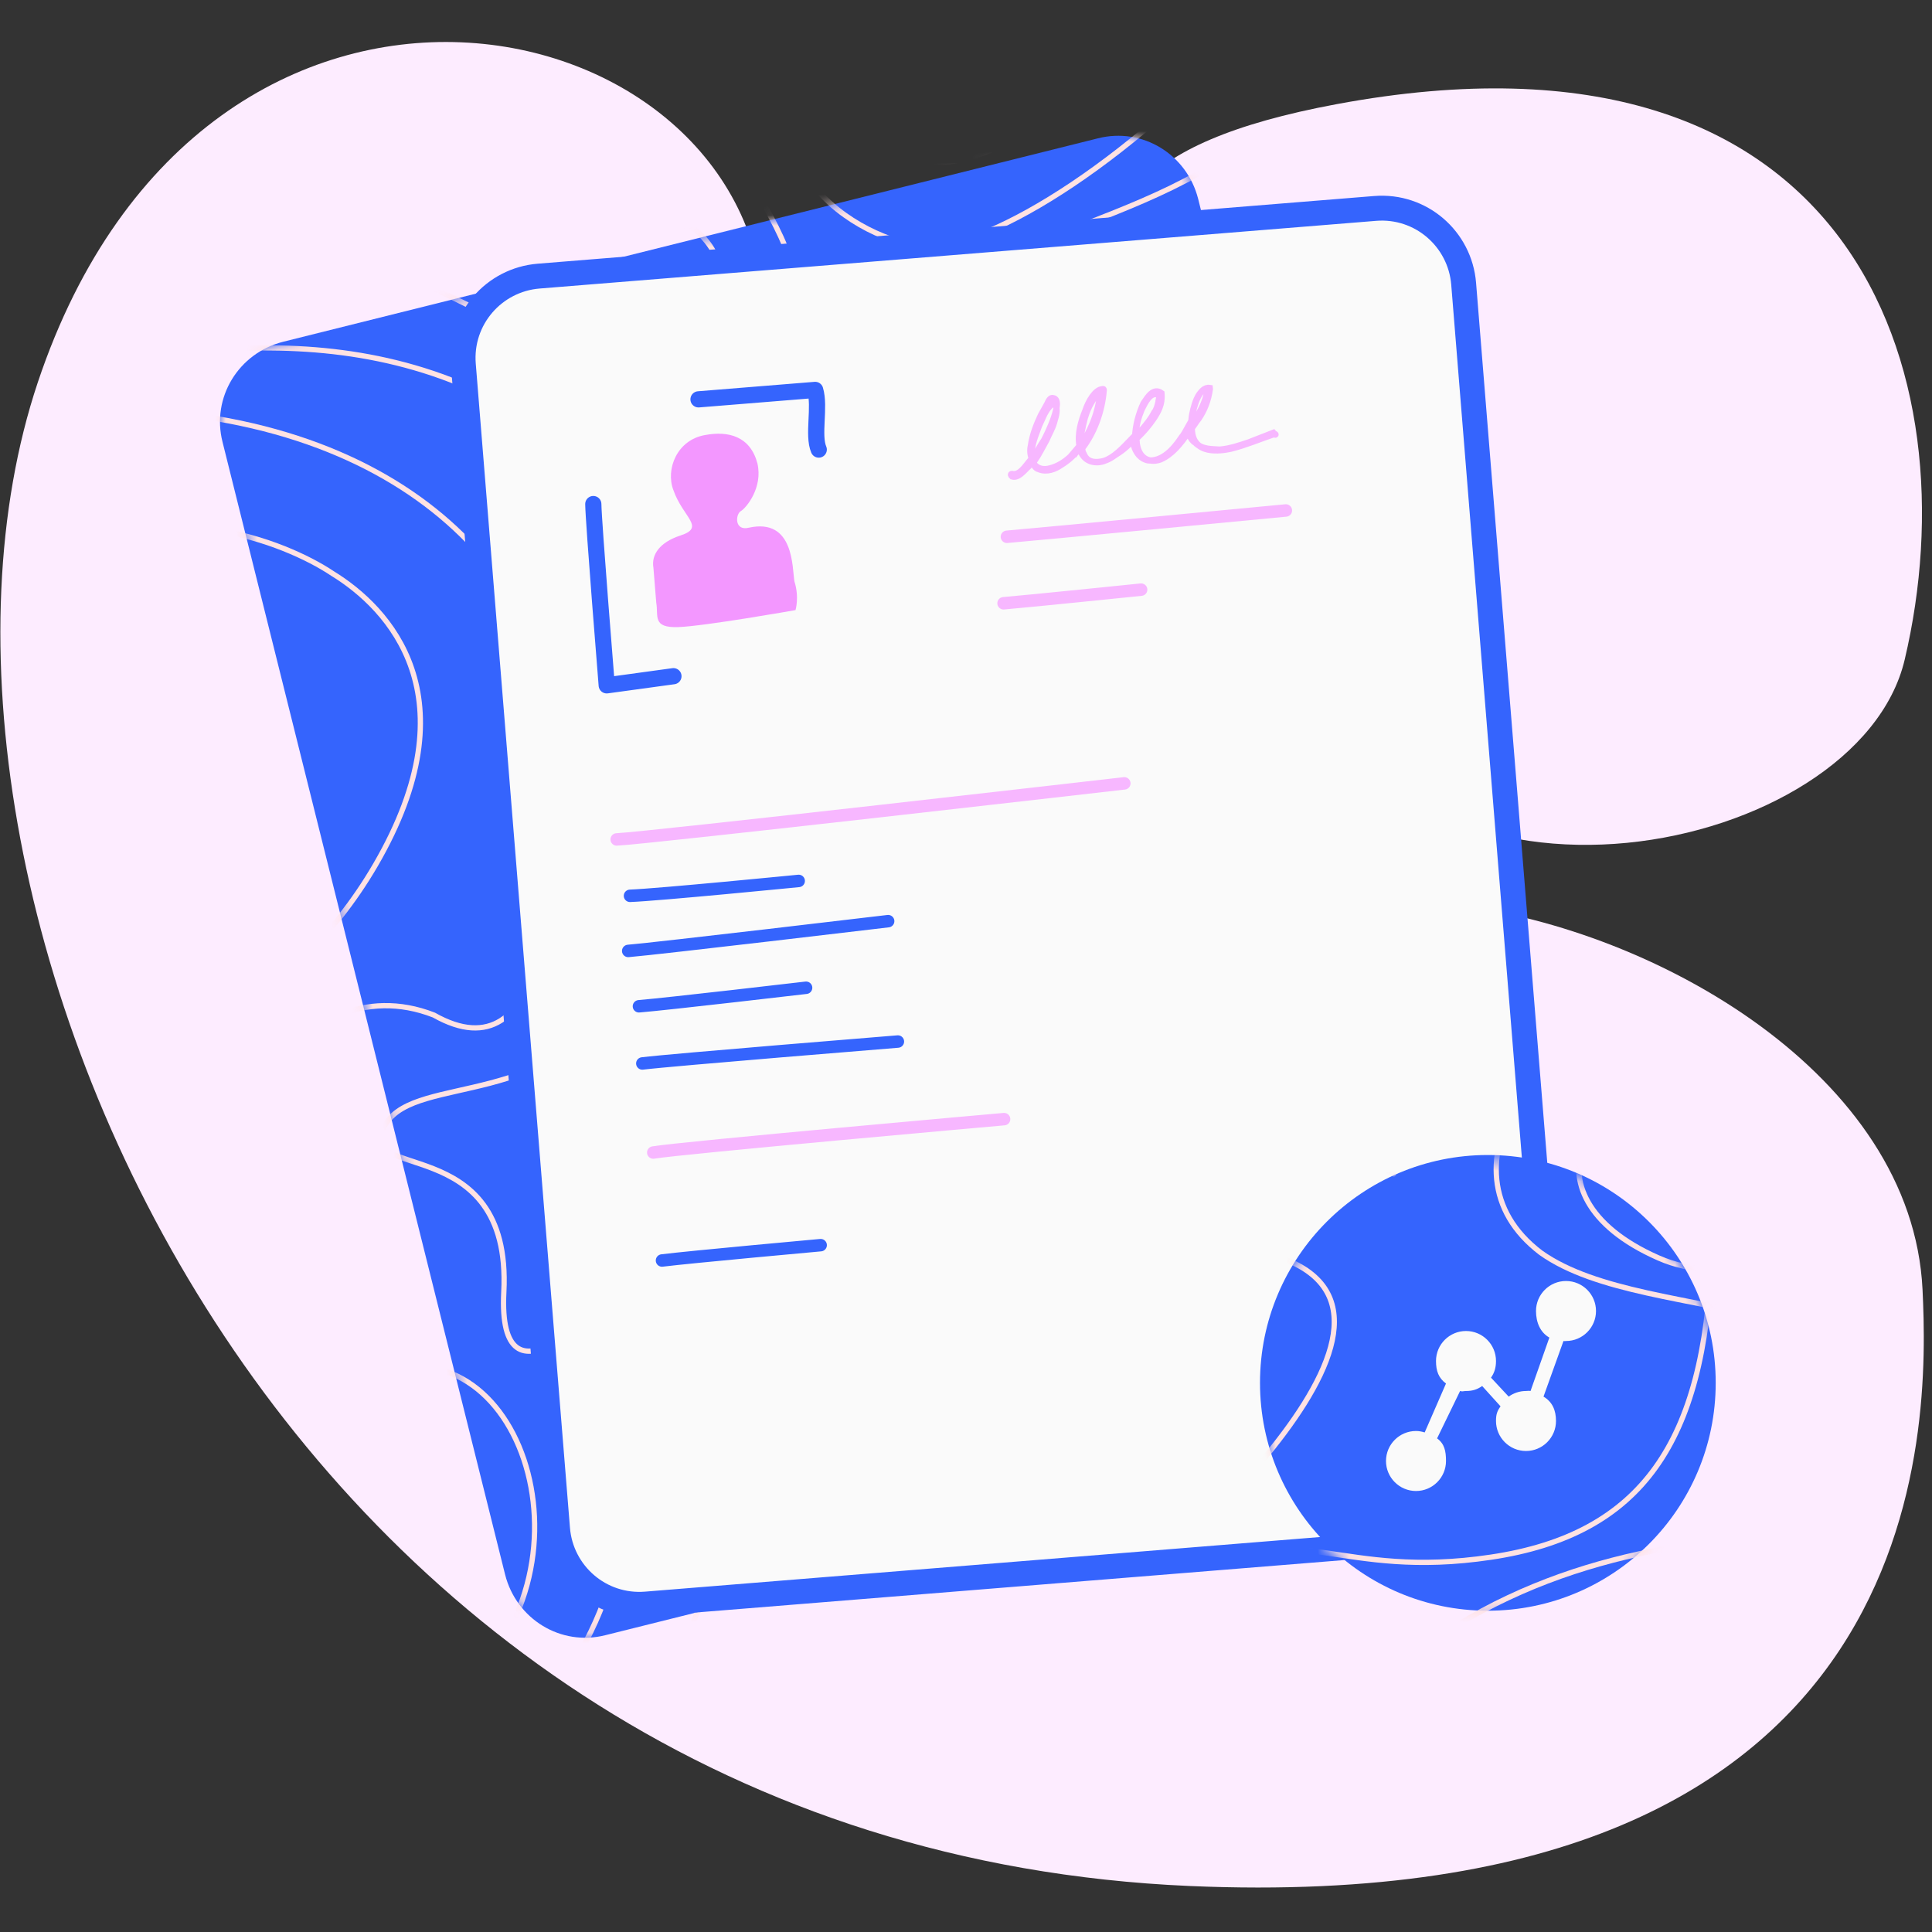 <svg width="184" height="184" viewBox="0 0 184 184" fill="none" xmlns="http://www.w3.org/2000/svg">
<rect x="0" y="0" width="184" height="184" fill="#333333" stroke="none"/>
<path d="M181.4 62.819C177 81.519 134.4 90.319 124.1 63.819C113.8 37.319 87.5 17.319 127.3 9.919C176.7 0.719 187.8 35.719 181.4 62.819Z" fill="#FDECFF"/>
<path d="M183.099 122.819C182.099 102.319 157.599 88.519 138.799 86.219C82.699 79.319 73.499 60.419 72.799 30.218C72.099 -0.081 19.599 -11.382 3.599 36.419C-12.401 84.219 25.699 175.819 113.299 179.619C184.699 182.719 183.699 135.519 183.099 122.819Z" fill="#FDECFF"/>
<path d="M135.257 136.358L57.65 155.734C53.411 156.809 49.182 154.205 48.107 149.966L21.193 42.092C20.119 37.853 22.722 33.624 26.961 32.55L104.569 13.173C108.808 12.099 113.037 14.702 114.111 18.942L141.026 126.815C142.1 131.054 139.496 135.283 135.257 136.358Z" fill="#3564FD"/>
<mask id="mask0_3656_3812" style="mask-type:alpha" maskUnits="userSpaceOnUse" x="20" y="12" width="122" height="144">
<path d="M135.257 136.358L57.65 155.734C53.411 156.809 49.182 154.205 48.107 149.966L21.193 42.092C20.119 37.853 22.722 33.624 26.961 32.55L104.569 13.173C108.808 12.099 113.037 14.702 114.111 18.942L141.026 126.815C142.1 131.054 139.496 135.283 135.257 136.358Z" fill="#3564FD"/>
</mask>
<g mask="url(#mask0_3656_3812)">
<mask id="mask1_3656_3812" style="mask-type:alpha" maskUnits="userSpaceOnUse" x="1" y="-35" width="253" height="253">
<rect x="13.763" y="-34.408" width="240" height="240" transform="rotate(2.934 13.763 -34.408)" fill="#C4C4C4"/>
</mask>
<g mask="url(#mask1_3656_3812)">
<path d="M133.599 44.829C125.84 39.925 121.141 43.69 118.068 45.034C114.995 46.379 111.525 45.7 110.13 43.626C108.734 41.552 110.385 38.633 114.06 35.316C117 32.663 126.492 17.429 137.861 10.502C153.277 2.781 146.642 -6.116 157.886 -8.999C196.949 -19.012 176.475 -39.587 167.307 -56.078" stroke="#FFE2E2" stroke-width="0.5" stroke-linecap="round"/>
<path d="M61.114 -45.656C61.152 -43.754 62.812 -40.355 67.968 -39.992C75.605 -39.453 77.422 -36.907 77.988 -35.14C78.801 -31.974 75.469 -28.626 69.491 -24.859C61.358 -19.733 62.141 -8.797 63.361 -4.048C64.58 0.701 65.945 12.828 59.772 17.459C51.566 23.616 34.023 4.68 24.163 15.466C17.051 23.246 3.221 29.336 -4.605 25.731" stroke="#FFE2E2" stroke-width="0.5" stroke-linecap="round"/>
<path d="M-0.041 210.206C-13.549 190.489 18.408 172.601 37.844 164.585C57.28 156.569 52.618 130.296 39.61 130.13C26.601 129.964 38.879 115.073 27.497 112.487C18.391 110.419 28.072 91.489 41.324 96.674C52.028 102.73 53.239 84.969 53.116 71.745C52.961 55.216 38.275 38.943 9.236 38.956" stroke="#FFE2E2" stroke-width="0.5" stroke-linecap="round"/>
<path d="M59.979 94.126C52.374 105.752 39.834 102.305 36.792 106.956C32.99 112.769 48.787 107.37 47.983 123.05C47.369 135.034 57.155 124.891 60.646 120.194C71.4 105.725 47.829 106.52 77.136 91.5C87.016 86.437 94.177 81.359 97.557 74.023C100.937 66.686 109.553 45.099 123.676 52.832C137.799 60.565 105.56 83.945 102.41 86.788C99.261 89.63 97.038 94.28 96.803 98.516C96.274 102.327 92.158 110.995 79.928 115.174C64.641 120.399 59.584 129.706 59.648 139.668C59.815 165.711 36.308 175.02 22.646 177.825C8.985 180.629 0.625 197.223 10.702 205.75" stroke="#FFE2E2" stroke-width="0.5" stroke-linecap="round"/>
<path d="M161.171 219.97C166.078 224.886 178.416 186.308 196.836 212.285C216.753 240.374 232.103 203.578 200.143 186.18C184.309 177.56 184.126 195.912 175.452 164.144C172.527 153.434 169.03 145.382 162.545 140.566C156.06 135.75 136.704 122.88 147.175 110.649C157.646 98.417 173.9 134.774 176.035 138.44C178.169 142.107 182.263 145.238 186.36 146.339C189.981 147.64 197.618 153.449 199.194 166.277C201.164 182.312 209.234 189.174 218.996 191.159C244.517 196.349 248.796 221.268 248.732 235.214C248.668 249.16 263.189 260.753 273.606 252.644" stroke="#FFE2E2" stroke-width="0.5" stroke-linecap="round"/>
<path d="M199.553 -55.927C197.902 -53.008 192.865 -46.557 189.823 -41.907C186.021 -36.094 183.217 -30.23 187.557 -27.003C191.898 -23.777 198.248 -30.461 200.527 -35.851C202.806 -41.242 207.389 -52.522 216.71 -58.553C226.031 -64.584 233.752 -68.694 237.132 -76.031C240.512 -83.367 249.128 -104.954 263.25 -97.221C277.373 -89.489 245.134 -66.108 241.985 -63.265C238.835 -60.423 236.612 -55.773 236.377 -51.537C235.848 -47.726 231.732 -39.058 219.502 -34.879C204.215 -29.654 199.158 -20.347 199.222 -10.385C199.389 15.658 175.882 24.967 162.221 27.771C148.559 30.576 137.12 44.509 147.197 53.036C157.299 61.063 181.946 58.822 181.306 71.305C181.039 76.519 174.303 80.96 162.267 81.344" stroke="#FFE2E2" stroke-width="0.5" stroke-linecap="round"/>
<path d="M133.599 44.829C138.938 48.107 147.017 56.531 137.684 72.575C129.369 86.868 114.979 92.272 109.542 94.162C103.58 96.527 93.095 104.434 98.852 117.145C106.048 133.035 115.83 137.541 103.885 145.941C91.939 154.34 81.462 155.949 74.872 164.981C65.718 177.529 90.394 187.777 87.369 175.134C85.307 166.517 88.803 155.793 96.779 157.592C111.132 160.831 96.703 178.616 91.198 188.347C85.692 198.078 90.597 209.844 102.53 211.457" stroke="#FFE2E2" stroke-width="0.5" stroke-linecap="round"/>
<path d="M162.267 81.344C149.707 82.202 134.996 85.954 122.769 99.847C112.987 110.961 119.137 121.856 123.435 125.915C126.227 130.063 129.684 140.754 120.094 142.265C105.848 144.51 114.96 154.519 109.058 162.227C102.319 173.23 94.425 199.627 116.755 217.193" stroke="#FFE2E2" stroke-width="0.5" stroke-linecap="round"/>
<path d="M43.581 208.937C56.539 210.102 52.083 199.359 54.31 194.968C62.364 184.366 58.69 207.208 65.207 207.041C71.724 206.875 71.135 198.834 67.601 189.641C64.067 180.448 57.178 178.092 51.663 188.024C47.962 194.687 30.995 210.294 18.793 204.162C5.127 197.293 13.712 186.079 22.532 189.834C27.316 191.872 35.781 189.946 38.639 188.157C52.68 179.364 51.602 174.917 59.353 166.723C69.873 155.602 71.558 118.111 92.106 126.031C109.541 132.751 93.696 145.54 77.33 156.095C64.386 164.443 61.76 176.615 72.107 179.859C87.382 184.647 86.75 202.838 73.517 210.972" stroke="#FFE2E2" stroke-width="0.5" stroke-linecap="round"/>
<path d="M1.518 121.174C3.516 121.276 17.907 114.003 11.851 124.702C5.796 135.402 11.033 140.677 18.625 139.068C24.31 138.857 27.388 143.923 19.112 149.106C8.767 155.585 15.937 171.974 0.841 163.69" stroke="#FFE2E2" stroke-width="0.5" stroke-linecap="round"/>
<path d="M122.545 218.761C124.135 212.701 126.744 200.456 124.216 191.476C121.055 180.251 107.623 156.595 121.935 150.16C135.002 144.284 136.479 175.551 135.575 180.883C134.672 186.216 132.902 209.446 138.38 215.297C144.389 221.631 167.554 217.293 174.016 194.028C177.076 183.01 174.014 176.47 159.274 159.293C140.849 137.822 119.747 100.193 152.115 93.841C184.482 87.489 193.558 60.977 213.777 82.482C225.646 95.106 216.838 130.201 250.73 123.427" stroke="#FFE2E2" stroke-width="0.5"/>
<path d="M59.979 94.126C69.171 71.066 77.131 83.79 85.868 77.429C96.789 69.477 88.53 45.023 103.151 33.256C117.773 21.488 121.166 23.665 124.571 15.829C125.689 13.55 130.146 3.671 133.405 -0.24C143.007 -11.764 169.601 -12.904 167.5 -30.535" stroke="#FFE2E2" stroke-width="0.5"/>
<path d="M3.799 115.742C5.105 116.31 8.557 116.687 11.917 113.655C16.116 109.865 19.484 112.54 18.203 117.982C16.923 123.424 19.062 130.543 25.374 134.371C31.686 138.199 43.822 135.853 41.185 148.235C38.411 161.26 21.724 156.75 19.893 163.164C17.805 174.609 -2.602 182.038 -7.788 175.764" stroke="#FFE2E2" stroke-width="0.5" stroke-linecap="round"/>
<path d="M65.355 30.384C60.922 33.42 54.689 31.273 48.479 25.447C42.141 22.118 42.449 18.334 50.14 21.266C57.831 24.198 64.115 19.807 66.492 22.104C68.869 24.401 69.787 27.349 65.355 30.384Z" stroke="#FFE2E2" stroke-width="0.5"/>
<path d="M77.106 56.167C78.829 58.341 80.591 66.932 73.575 67.787C69.334 67.57 67.85 57.779 67.956 55.698C68.058 53.71 68.517 50.446 69.524 49.24C70.531 48.034 73.097 48.669 72.522 50.651C71.948 52.633 75.091 53.624 77.106 56.167Z" stroke="#FFE2E2" stroke-width="0.5"/>
<path d="M-2.415 31.851C5.941 31.611 24.014 30.001 29.453 25.473C36.251 19.814 61.539 44.14 72.563 34.191C83.587 24.242 61.628 13.104 69.707 2.003C77.786 -9.098 65.929 -12.209 75.225 -17.741C84.52 -23.272 88.591 -24.566 84.558 -33.784" stroke="#FFE2E2" stroke-width="0.5"/>
<path d="M-2.697 37.343C5.195 36.413 24.616 29.129 42.923 36.177C69.926 46.572 59.889 66.585 67.673 70.989C75.458 75.393 87.75 70.015 82.82 58.748C73.204 41.233 85.502 30.417 93.522 25.753C105.391 18.851 124.443 18.326 130.665 -5.387C135.642 -24.357 125.073 -33.043 119.166 -35.014" stroke="#FFE2E2" stroke-width="0.5"/>
<path d="M-41.944 103.922C-43.596 106.841 -48.633 113.292 -51.675 117.943C-55.477 123.756 -58.281 129.62 -53.94 132.846C-49.6 136.072 -43.249 129.389 -40.971 123.998C-38.692 118.608 -34.108 107.328 -24.787 101.297C-15.467 95.266 -7.746 91.156 -4.366 83.819C-0.986 76.482 7.63 54.895 21.753 62.628C35.875 70.361 3.636 93.742 0.487 96.584C-2.663 99.427 -4.886 104.076 -5.121 108.313C-5.65 112.124 -9.765 120.791 -21.995 124.971C-37.283 130.195 -42.34 139.503 -42.276 149.465C-42.108 175.508 -65.616 184.817 -79.277 187.621C-92.938 190.426 -101.299 207.019 -91.222 215.546" stroke="#FFE2E2" stroke-width="0.5" stroke-linecap="round"/>
<path d="M0.606 221.253C-11.327 219.641 -16.231 207.874 -10.726 198.143C-5.22 188.412 9.209 170.627 -5.144 167.388C-13.121 165.589 -16.616 176.313 -14.555 184.93C-11.529 197.573 -36.205 187.325 -27.051 174.777C-20.462 165.745 -9.984 164.137 1.961 155.737C13.907 147.337 4.125 142.831 -3.072 126.942C-8.829 114.23 1.657 106.323 7.619 103.959C13.056 102.068 27.445 96.664 35.761 82.371C45.094 66.327 37.014 57.903 31.675 54.625C27.089 51.553 15.234 46.974 4.499 53.233" stroke="#FFE2E2" stroke-width="0.5" stroke-linecap="round"/>
<path d="M111.1 -33.926C117.31 -28.1 130.647 -10.895 120.845 0.618C108.592 15.01 94.124 23.781 88.132 23.474C82.099 23.165 68.043 14.934 80.219 2.041C92.394 -10.853 99.308 -28.522 89.129 -35.052" stroke="#FFE2E2" stroke-width="0.5"/>
<path d="M94.193 -36.008C99.98 -33.594 105.361 -22.136 101.193 -15.026C93.856 -2.512 79.615 5.005 87.07 14.445C90.929 19.332 111.661 5.217 114.776 -2.995C117.892 -11.207 121.071 -28.639 100.186 -36.292" stroke="#FFE2E2" stroke-width="0.5"/>
<path d="M185.707 -34.108C187.355 -27.181 186.957 -11.614 172.187 -4.761C153.725 3.805 130.077 25.623 136.786 31.474C143.496 37.325 154.813 11.871 167.899 10.539C180.984 9.207 196.693 -14.019 194.964 -29.127" stroke="#FFE2E2" stroke-width="0.5"/>
<path d="M1.669 20.545C4.78 15.197 13.919 4.251 25.585 3.246C40.169 1.991 38.862 -11.594 34.15 -17.342C29.438 -23.091 24.726 -28.84 32.127 -36.471" stroke="#FFE2E2" stroke-width="0.5"/>
</g>
</g>
<path d="M141.196 146.321L61.532 152.767C57.159 153.121 53.444 149.853 53.1 145.598L44.129 34.73C43.775 30.356 47.043 26.642 51.298 26.297L130.962 19.851C135.336 19.497 139.05 22.766 139.395 27.021L148.366 137.889C148.828 142.134 145.569 145.967 141.196 146.321Z" fill="#FAFAFA" stroke="#3564FD" stroke-width="2.372" stroke-miterlimit="10" stroke-linecap="round" stroke-linejoin="round"/>
<path d="M77.976 42.817C77.388 41.437 78.124 38.76 77.635 37.134L66.525 38.033" stroke="#3564FD" stroke-width="1.542" stroke-miterlimit="10" stroke-linecap="round" stroke-linejoin="round"/>
<path d="M56.505 48.005C56.521 49.669 57.783 65.271 57.783 65.271L64.137 64.4" stroke="#3564FD" stroke-width="1.542" stroke-miterlimit="10" stroke-linecap="round" stroke-linejoin="round"/>
<path d="M62.5 57.394C62.723 58.685 62.1 59.806 64.592 59.723C67.083 59.641 75.763 58.105 75.763 58.105C75.763 58.105 76.14 56.885 75.661 55.377C75.438 54.087 75.646 49.311 71.321 50.256C69.921 50.607 70.024 48.933 70.596 48.649C71.049 48.374 72.679 46.458 72.133 44.123C71.45 41.561 69.383 41.014 67.157 41.432C64.457 41.889 63.377 44.712 64.131 46.674C65.06 49.335 67.273 50.227 64.721 51.028C62.868 51.654 62.008 52.794 62.232 54.085" fill="#F397FF"/>
<path d="M95.897 51.122C98.025 50.95 122.463 48.616 122.463 48.616" stroke="#F7B7FF" stroke-width="1.186" stroke-miterlimit="10" stroke-linecap="round"/>
<path d="M95.577 57.454C97.704 57.282 108.678 56.156 108.678 56.156" stroke="#F7B7FF" stroke-width="1.186" stroke-miterlimit="10" stroke-linecap="round"/>
<path d="M121.397 41.326C120.007 41.795 118.627 42.383 117.228 42.734C116.292 42.929 113.593 43.385 113.51 40.894L113.5 40.775C113.718 40.52 113.925 40.146 114.143 39.891C114.676 39.134 115.072 38.15 115.223 37.067L115.213 36.949C114.249 36.789 113.683 38.619 113.533 39.702C113.443 40.066 113.462 40.303 113.491 40.657C113.382 40.785 113.283 41.031 113.175 41.159C112.433 42.289 111.564 43.311 110.529 43.752C109.721 44.055 108.52 43.915 108.268 42.27C108.258 42.151 108.239 41.915 108.229 41.797C108.229 41.797 108.229 41.797 108.338 41.669C108.891 41.148 109.434 40.51 109.859 39.88C110.284 39.251 110.699 38.504 110.623 37.558L110.613 37.44C109.856 36.906 109.332 37.781 108.907 38.411C108.501 39.276 108.124 40.496 108.102 41.688C107.558 42.327 107.006 42.847 106.325 43.259C105.763 43.662 105.309 43.937 104.6 43.994C104.127 44.032 103.527 43.962 103.233 43.272C103.096 43.045 103.086 42.927 103.067 42.69C104.144 41.294 104.936 39.327 105.119 37.171C105.109 37.052 105.109 37.052 104.991 37.062C104.282 37.119 103.659 38.24 103.371 39.097C102.975 40.08 102.598 41.301 102.812 42.473C102.486 42.856 102.268 43.112 101.942 43.495C101.39 44.016 100.709 44.428 100.01 44.603C99.428 44.769 98.591 44.718 98.278 43.792C98.703 43.162 99.01 42.543 99.435 41.913C99.643 41.54 101.384 38.068 100.301 37.917C100.055 37.818 99.848 38.192 99.749 38.438C99.541 38.812 99.333 39.185 99.126 39.559C98.72 40.425 98.323 41.409 98.173 42.492C98.084 42.856 98.122 43.328 98.269 43.673C98.16 43.801 98.16 43.801 98.052 43.929C97.617 44.44 97.093 45.315 96.365 45.136C96.246 45.146 96.256 45.264 96.384 45.373C96.994 45.561 97.528 44.804 97.972 44.411C98.08 44.283 98.189 44.156 98.288 43.91C98.435 44.255 98.582 44.6 98.946 44.689C99.684 44.987 100.492 44.683 101.054 44.281C101.735 43.869 102.287 43.348 102.831 42.709C103.172 43.99 104.255 44.141 104.955 43.965C106.118 43.633 106.987 42.611 107.865 41.707C107.961 42.889 108.501 43.678 109.347 43.848C110.666 43.979 111.762 42.819 112.504 41.689C112.721 41.433 112.929 41.059 113.136 40.686C113.184 41.277 113.35 41.858 113.852 42.175C114.5 42.836 115.446 42.759 116.164 42.82C117.11 42.744 118.036 42.431 118.963 42.118C119.771 41.815 120.461 41.521 121.269 41.217C121.534 41.553 121.515 41.316 121.397 41.326ZM98.259 43.555C98.164 42.373 98.678 41.38 98.966 40.524C99.272 39.904 99.461 39.294 99.896 38.783C100.113 38.528 100.557 38.135 100.624 38.962C100.662 39.435 100.464 39.927 100.374 40.291C100.186 40.901 99.87 41.402 99.671 41.894C99.256 42.642 98.949 43.261 98.524 43.891C98.269 43.673 98.259 43.555 98.259 43.555ZM103.31 39.815C103.499 39.205 103.697 38.713 104.013 38.212C104.221 37.838 104.547 37.455 104.783 37.436C104.591 39.474 103.78 41.205 102.821 42.591C102.863 41.636 103.131 40.544 103.31 39.815ZM108.719 39.021C109.025 38.401 109.53 37.289 110.268 37.587C110.396 37.695 110.386 37.577 110.405 37.814C110.415 37.932 110.316 38.178 110.326 38.296C110.236 38.66 110.147 39.024 109.929 39.28C109.622 39.899 109.188 40.41 108.753 40.922C108.536 41.177 108.309 41.314 108.21 41.56C108.134 40.615 108.421 39.759 108.719 39.021ZM113.791 38.491C113.98 37.881 114.386 37.016 114.986 37.086C114.855 38.405 114.114 39.536 113.472 40.421C113.424 39.83 113.603 39.101 113.791 38.491Z" fill="#F7B7FF" stroke="#F7B7FF" stroke-width="0.593" stroke-miterlimit="10"/>
<path d="M58.732 79.946C61.46 79.844 107.077 74.606 107.077 74.606" stroke="#F7B7FF" stroke-width="1.186" stroke-miterlimit="10" stroke-linecap="round"/>
<path d="M62.216 109.764C64.915 109.307 95.627 106.584 95.627 106.584" stroke="#F7B7FF" stroke-width="1.186" stroke-miterlimit="10" stroke-linecap="round"/>
<path d="M61.174 101.282C63.883 100.944 85.513 99.194 85.513 99.194" stroke="#3564FD" stroke-width="1.186" stroke-miterlimit="10" stroke-linecap="round"/>
<path d="M63.048 120.047C65.757 119.709 78.158 118.586 78.158 118.586" stroke="#3564FD" stroke-width="1.186" stroke-miterlimit="10" stroke-linecap="round"/>
<path d="M60.852 95.836C63.57 95.616 76.77 94.072 76.77 94.072" stroke="#3564FD" stroke-width="1.186" stroke-miterlimit="10" stroke-linecap="round"/>
<path d="M59.83 90.565C62.549 90.345 84.585 87.729 84.585 87.729" stroke="#3564FD" stroke-width="1.186" stroke-miterlimit="10" stroke-linecap="round"/>
<path d="M60 85.316C62.728 85.214 76.066 83.897 76.066 83.897" stroke="#3564FD" stroke-width="1.186" stroke-miterlimit="10" stroke-linecap="round"/>
<path d="M141.7 153.401C153.685 153.401 163.401 143.685 163.401 131.7C163.401 119.716 153.685 110 141.7 110C129.716 110 120 119.716 120 131.7C120 143.685 129.716 153.401 141.7 153.401Z" fill="#3564FD"/>
<mask id="mask2_3656_3812" style="mask-type:alpha" maskUnits="userSpaceOnUse" x="120" y="110" width="44" height="44">
<path d="M141.7 153.802C153.685 153.802 163.401 144.086 163.401 132.101C163.401 120.116 153.685 110.401 141.7 110.401C129.716 110.401 120 120.116 120 132.101C120 144.086 129.716 153.802 141.7 153.802Z" fill="#3564FD"/>
</mask>
<g mask="url(#mask2_3656_3812)">
<mask id="mask3_3656_3812" style="mask-type:alpha" maskUnits="userSpaceOnUse" x="9" y="38" width="240" height="241">
<rect x="9" y="38.802" width="240" height="240" fill="#C4C4C4"/>
</mask>
<g mask="url(#mask3_3656_3812)">
<path d="M132.734 111.802C124.734 107.302 120.234 111.302 117.234 112.802C114.234 114.302 110.734 113.802 109.234 111.802C107.734 109.802 109.234 106.802 112.734 103.302C115.534 100.502 124.234 84.802 135.234 77.302C150.234 68.802 143.153 60.256 154.234 56.802C192.734 44.802 171.234 25.302 161.234 9.302" stroke="#FFE2E2" stroke-width="0.5" stroke-linecap="round"/>
<path d="M61.734 164.802C54.734 176.802 42.034 174.002 39.234 178.802C35.734 184.802 51.234 178.601 51.234 194.302C51.234 206.302 60.488 195.671 63.734 190.802C73.734 175.802 50.234 177.802 78.734 161.302C88.342 155.739 95.234 150.302 98.234 142.802C101.234 135.302 108.734 113.302 123.234 120.302C137.734 127.302 106.734 152.302 103.734 155.302C100.734 158.302 98.752 163.059 98.734 167.302C98.401 171.135 94.734 180.002 82.734 184.802C67.734 190.802 63.161 200.356 63.734 210.302C65.234 236.302 42.234 246.802 28.734 250.302C15.234 253.802 7.734 270.802 18.234 278.802" stroke="#FFE2E2" stroke-width="0.5" stroke-linecap="round"/>
<path d="M193.446 7.802C191.946 10.802 187.246 17.502 184.446 22.302C180.946 28.302 178.446 34.302 182.946 37.302C187.446 40.302 193.446 33.302 195.446 27.802C197.446 22.302 201.446 10.802 210.446 4.302C219.446 -2.198 226.946 -6.698 229.946 -14.198C232.946 -21.698 240.446 -43.698 254.946 -36.698C269.446 -29.698 238.446 -4.698 235.446 -1.698C232.446 1.302 230.464 6.059 230.446 10.302C230.113 14.135 226.446 23.002 214.446 27.802C199.446 33.802 194.872 43.356 195.446 53.302C196.946 79.302 173.946 89.802 160.446 93.302C146.946 96.802 136.234 111.302 146.734 119.302C157.234 126.802 183 121.636 183 140.901C183 146.121 175.234 145.802 163.234 146.802" stroke="#FFE2E2" stroke-width="0.5" stroke-linecap="round"/>
<path d="M93.724 107.909C99.875 109.1 110.401 114.145 107.305 132.446C104.548 148.75 92.978 158.869 88.553 162.552C83.803 166.862 76.769 177.951 86.628 187.826C98.952 200.169 109.694 200.948 101.466 213.012C93.237 225.076 83.995 230.266 81.002 241.039C76.846 256.004 103.549 256.92 96.271 246.148C91.311 238.807 90.812 227.538 98.912 226.418C113.487 224.403 106.234 246.126 104.502 257.171C102.771 268.217 111.5 277.507 123.238 274.82" stroke="#FFE2E2" stroke-width="0.5" stroke-linecap="round"/>
<path d="M220.043 68.557C223.348 73.879 226.799 85.03 211.269 95.194C197.433 104.249 182.147 102.636 176.439 101.891C170.049 101.335 163.546 105.858 163 119.802C162.318 137.231 156.442 146.142 142 148.302C127.558 150.462 123.659 144.557 113.722 149.682C99.918 156.801 117.391 177.016 120.348 164.357C122.364 155.729 127.175 152.12 133.5 157.302C144.882 166.626 127.134 171.65 117.854 177.885C108.573 184.12 107.688 196.837 117.635 203.623" stroke="#FFE2E2" stroke-width="0.5" stroke-linecap="round"/>
<path d="M163.234 146.802C150.734 148.302 136.234 152.802 124.734 167.302C115.534 178.902 122.234 189.468 126.734 193.302C129.734 197.302 133.734 207.802 124.234 209.802C110.122 212.773 119.734 222.302 114.234 230.302C108.068 241.635 101.535 268.402 124.734 284.802" stroke="#FFE2E2" stroke-width="0.5" stroke-linecap="round"/>
<path d="M250.234 168.302C240.734 145.302 215.734 133.302 196.536 130.302C181.178 127.902 187.743 114.968 192.946 108.802C202.497 97.481 197.946 120.802 204.446 120.302C210.946 119.802 209.946 111.802 205.946 102.802C201.946 93.802 194.946 91.802 189.946 102.002C186.591 108.846 170.446 125.302 157.946 119.802C143.946 113.642 151.946 102.002 160.946 105.302C165.828 107.092 174.184 104.735 176.946 102.802C190.519 93.302 189.215 88.916 196.536 80.336C206.473 68.691 206.237 31.163 227.164 38.021C244.92 43.84 229.75 57.423 213.946 68.802C201.446 77.802 195.446 91.592 205.946 94.302C211.007 95.608 225.554 95.212 221.234 115.802C216.915 136.392 272.234 165.302 265.234 126.302" stroke="#FFE2E2" stroke-width="0.5" stroke-linecap="round"/>
<path d="M130.597 286.071C131.874 279.938 133.854 267.576 130.869 258.737C127.138 247.688 112.513 224.751 126.477 217.591C139.226 211.055 142.302 242.205 141.672 247.577C141.042 252.948 140.464 276.238 146.234 281.802C152.56 287.82 175.473 282.302 180.734 258.737C183.226 247.577 179.834 241.202 164.234 224.802C144.734 204.302 121.734 167.802 153.734 159.802C185.734 151.802 193.441 124.86 214.734 145.302C227.234 157.302 220.234 192.802 253.734 184.302" stroke="#FFE2E2" stroke-width="0.5"/>
<path d="M61.734 164.802C69.734 141.302 78.334 153.602 86.734 146.802C97.234 138.302 87.734 114.302 101.734 101.802C115.734 89.302 119.234 91.302 122.234 83.302C123.234 80.968 127.18 70.875 130.234 66.802C139.234 54.802 165.734 52.302 162.734 34.802" stroke="#FFE2E2" stroke-width="0.5"/>
<path d="M-3.766 111.302C4.068 109.968 23.091 101.7 41.734 107.802C69.234 116.802 60.234 137.302 68.234 141.302C76.234 145.302 88.234 139.302 82.734 128.302C72.234 111.302 83.963 99.87 91.734 94.802C103.234 87.302 122.234 85.802 127.234 61.802C131.234 42.602 120.234 34.468 114.234 32.802" stroke="#FFE2E2" stroke-width="0.5"/>
</g>
</g>
<path fill-rule="evenodd" clip-rule="evenodd" d="M146.286 124.857C146.286 125.927 146.686 126.899 147.559 127.388L145.765 132.477C145.579 132.439 145.53 132.476 145.333 132.476C144.717 132.476 144.15 132.676 143.683 133.01L142 131.204C142.333 130.737 142.476 130.236 142.476 129.619C142.476 128.044 141.194 126.762 139.619 126.762C138.044 126.762 136.762 128.044 136.762 129.619C136.762 130.564 137.005 131.243 137.714 131.764L135.685 136.422C135.421 136.342 135.147 136.285 134.857 136.285C133.282 136.285 132 137.566 132 139.143C132 140.718 133.282 142 134.857 142C136.432 142 137.714 140.718 137.714 139.143C137.714 138.197 137.573 137.508 136.865 136.988L139.057 132.476C139.321 132.557 139.329 132.477 139.619 132.477C140.234 132.477 140.692 132.333 141.158 132L142.909 133.937C142.575 134.404 142.476 134.718 142.476 135.333C142.476 136.908 143.758 138.19 145.333 138.19C146.909 138.19 148.19 136.908 148.19 135.333C148.19 134.292 147.835 133.509 147.001 133.01L148.902 127.715C149.063 127.743 148.973 127.715 149.143 127.715C150.718 127.715 152 126.433 152 124.857C152 123.282 150.718 122 149.143 122C147.568 122 146.286 123.282 146.286 124.857Z" fill="#FAFAFA"/>
</svg>
